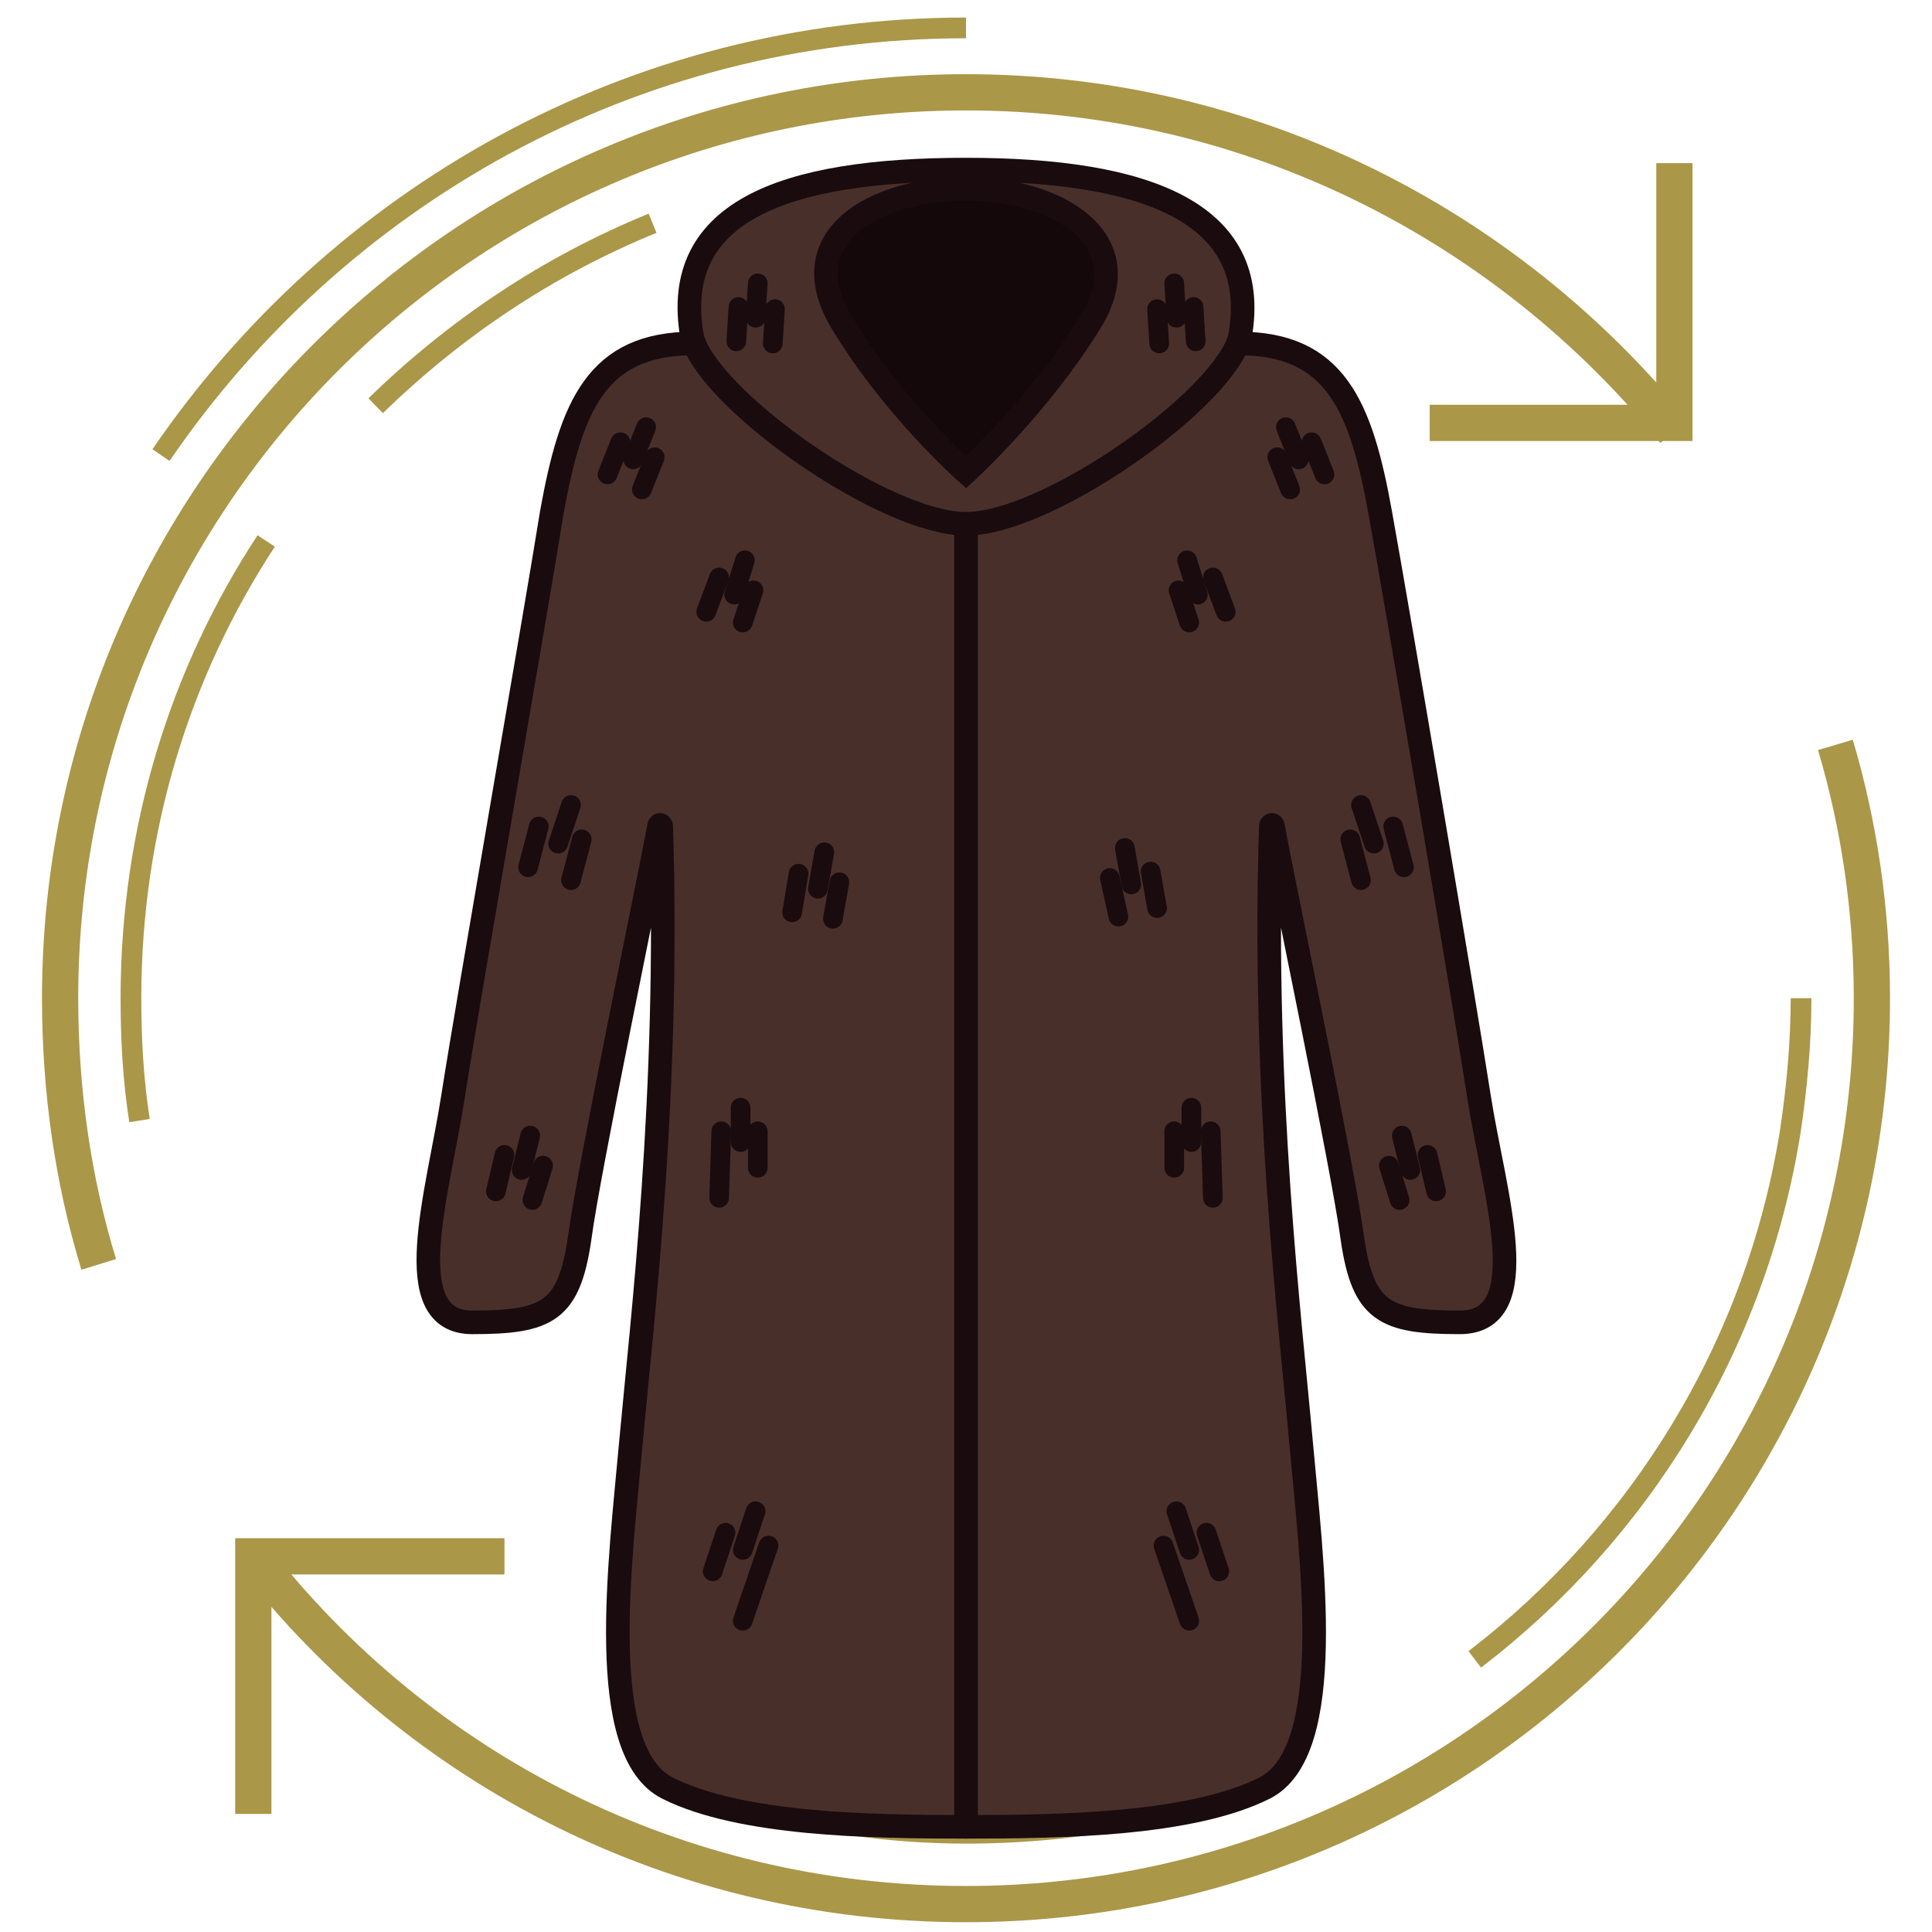 <?xml version="1.0" encoding="utf-8"?>
<!-- Generator: Adobe Illustrator 22.0.1, SVG Export Plug-In . SVG Version: 6.00 Build 0)  -->
<svg version="1.1" id="Слой_1" xmlns="http://www.w3.org/2000/svg" xmlns:xlink="http://www.w3.org/1999/xlink" x="0px" y="0px"
	 viewBox="0 0 90 90" style="enable-background:new 0 0 90 90;" xml:space="preserve">
<style type="text/css">
	.st0{fill:none;stroke:#AA9748;stroke-width:1.688;stroke-miterlimit:10;}
	.st1{fill:none;stroke:#AA9748;stroke-width:0.965;stroke-miterlimit:10;}
	.st2{fill:#492F2A;}
	.st3{fill:#15080A;}
	.st4{fill:none;stroke:#190B0E;stroke-width:1.099;stroke-linecap:round;stroke-miterlimit:10;}
	.st5{fill:none;stroke:#190B0E;stroke-width:0.915;stroke-linecap:round;stroke-miterlimit:10;}
	.st6{fill:#6D4629;}
	.st7{fill:#835E3A;}
	.st8{fill:none;stroke:#4F3100;stroke-width:1.187;stroke-linecap:round;stroke-miterlimit:10;}
	.st9{fill:none;stroke:#4F3100;stroke-width:0.989;stroke-linecap:round;stroke-miterlimit:10;}
	.st10{fill:#281815;}
	.st11{fill:none;stroke:#190B0E;stroke-width:1.405;stroke-miterlimit:10;}
	.st12{fill:none;stroke:#190B0E;stroke-width:1.014;stroke-linecap:round;stroke-miterlimit:10;}
	.st13{fill:#725631;stroke:#4F3100;stroke-width:0.784;stroke-miterlimit:10;}
</style>
<g>
	<path class="st0" d="M78,20.1C70.2,10.5,58.3,4.3,45,4.3C21.7,4.3,2.8,23.2,2.8,46.5c0,4.3,0.6,8.5,1.8,12.4"/>
	<path class="st0" d="M11.8,72.5c7.7,9.9,19.7,16.2,33.2,16.2c23.3,0,42.2-18.9,42.2-42.2c0-4.1-0.6-8.1-1.7-11.8"/>
	<path class="st1" d="M12.4,25.2c-4,6.1-6.3,13.4-6.3,21.3c0,1.9,0.1,3.8,0.4,5.7"/>
	<path class="st1" d="M30.4,10.4c-4.9,2-9.2,4.9-12.9,8.5"/>
	<path class="st1" d="M68.7,77.3c7.7-5.9,13.1-14.6,14.7-24.6c0.3-2,0.5-4.1,0.5-6.2"/>
	<path class="st1" d="M35.9,84.3c2.9,0.7,6,1.1,9.1,1.1c5.3,0,10.3-1,14.8-2.9"/>
	<path class="st1" d="M45,1.3c-15.6,0-29.3,7.9-37.5,19.9"/>
	<polyline class="st0" points="11.8,84.5 11.8,72.5 23.5,72.5 	"/>
	<polyline class="st0" points="78,7.6 78,19.7 66.6,19.7 	"/>
</g>
<g>
	<path class="st2" d="M45,7.9c8.4,0,14,2,12.7,8.1c4.5,0,5.7,2.9,6.6,7.9s3.9,22.7,4.6,27.2c0.7,4.5,2.7,10.5-0.9,10.5
		c-3.5,0-4.5-0.5-5-3.9c-0.4-3.1-3.2-16.5-3.7-19.2c0-0.1-0.1-0.1-0.1,0c-0.4,12.4,0.9,23,1.4,28.6c0.5,5.6,1.7,14.5-1.7,16.2
		c-3.4,1.7-9.4,1.8-13.9,1.8c-4.5,0-10.5-0.1-13.9-1.8c-3.4-1.7-2.2-10.6-1.7-16.2c0.5-5.5,1.8-16.2,1.4-28.6c0-0.1-0.1-0.1-0.1,0
		c-0.5,2.7-3.3,16.1-3.7,19.2c-0.5,3.4-1.5,3.9-5,3.9s-1.6-6-0.9-10.5s3.8-22.2,4.6-27.2c0.9-5,2.1-7.9,6.6-7.9
		C31,9.8,36.6,7.9,45,7.9z"/>
	<path class="st3" d="M45,8.8c4.2,0,8.2,2.3,5.8,6.2S45,22,45,22s-3.4-3-5.8-7S40.8,8.8,45,8.8z"/>
	<path class="st4" d="M45,8.8c4.2,0,8.2,2.3,5.8,6.2S45,22,45,22s-3.4-3-5.8-7S40.8,8.8,45,8.8z"/>
	<g>
		<g>
			<g>
				<g>
					<line class="st5" x1="23.1" y1="55.5" x2="23.5" y2="53.8"/>
				</g>
				<g>
					<line class="st5" x1="24.8" y1="55.9" x2="25.3" y2="54.3"/>
				</g>
				<g>
					<line class="st5" x1="24.3" y1="54.5" x2="24.7" y2="52.9"/>
				</g>
			</g>
			<g>
				<g>
					<line class="st5" x1="24.6" y1="40.4" x2="25.1" y2="38.5"/>
				</g>
				<g>
					<line class="st5" x1="26.6" y1="41" x2="27.1" y2="39.1"/>
				</g>
				<g>
					<line class="st5" x1="26" y1="39.3" x2="26.6" y2="37.5"/>
				</g>
			</g>
			<g>
				<g>
					<line class="st5" x1="33.2" y1="73.2" x2="33.8" y2="71.4"/>
				</g>
				<g>
					<line class="st5" x1="34.6" y1="75.5" x2="35.8" y2="72"/>
				</g>
				<g>
					<line class="st5" x1="34.6" y1="72.2" x2="35.2" y2="70.4"/>
				</g>
			</g>
			<g>
				<g>
					<line class="st5" x1="32.9" y1="28.5" x2="33.5" y2="26.9"/>
				</g>
				<g>
					<line class="st5" x1="34.6" y1="29" x2="35.1" y2="27.5"/>
				</g>
				<g>
					<line class="st5" x1="34.2" y1="27.7" x2="34.7" y2="26.1"/>
				</g>
			</g>
			<g>
				<g>
					<line class="st5" x1="34.3" y1="15.9" x2="34.4" y2="14.3"/>
				</g>
				<g>
					<line class="st5" x1="36" y1="16" x2="36.1" y2="14.4"/>
				</g>
				<g>
					<line class="st5" x1="35.2" y1="14.8" x2="35.3" y2="13.2"/>
				</g>
			</g>
			<g>
				<g>
					<line class="st5" x1="28.3" y1="22.1" x2="28.9" y2="20.6"/>
				</g>
				<g>
					<line class="st5" x1="29.9" y1="22.8" x2="30.5" y2="21.3"/>
				</g>
				<g>
					<line class="st5" x1="29.5" y1="21.4" x2="30.1" y2="19.9"/>
				</g>
			</g>
			<g>
				<g>
					<line class="st5" x1="36.9" y1="42.5" x2="37.2" y2="40.7"/>
				</g>
				<g>
					<line class="st5" x1="38.8" y1="42.8" x2="39.1" y2="41.1"/>
				</g>
				<g>
					<line class="st5" x1="38.1" y1="41.4" x2="38.4" y2="39.7"/>
				</g>
			</g>
			<g>
				<g>
					<line class="st5" x1="33.5" y1="55.8" x2="33.6" y2="52.7"/>
				</g>
				<g>
					<line class="st5" x1="35.3" y1="54.4" x2="35.3" y2="52.7"/>
				</g>
				<g>
					<line class="st5" x1="34.5" y1="53.2" x2="34.5" y2="51.6"/>
				</g>
			</g>
			<g>
				<g>
					<line class="st5" x1="66.9" y1="55.5" x2="66.5" y2="53.8"/>
				</g>
				<g>
					<line class="st5" x1="65.2" y1="55.9" x2="64.7" y2="54.3"/>
				</g>
				<g>
					<line class="st5" x1="65.7" y1="54.5" x2="65.3" y2="52.9"/>
				</g>
			</g>
			<g>
				<g>
					<line class="st5" x1="65.4" y1="40.4" x2="64.9" y2="38.5"/>
				</g>
				<g>
					<line class="st5" x1="63.4" y1="41" x2="62.9" y2="39.1"/>
				</g>
				<g>
					<line class="st5" x1="64" y1="39.3" x2="63.4" y2="37.5"/>
				</g>
			</g>
			<g>
				<g>
					<line class="st5" x1="56.8" y1="73.2" x2="56.2" y2="71.4"/>
				</g>
				<g>
					<line class="st5" x1="55.4" y1="75.5" x2="54.2" y2="72"/>
				</g>
				<g>
					<line class="st5" x1="55.4" y1="72.2" x2="54.8" y2="70.4"/>
				</g>
			</g>
			<g>
				<g>
					<line class="st5" x1="57.1" y1="28.5" x2="56.5" y2="26.9"/>
				</g>
				<g>
					<line class="st5" x1="55.4" y1="29" x2="54.9" y2="27.5"/>
				</g>
				<g>
					<line class="st5" x1="55.8" y1="27.7" x2="55.3" y2="26.1"/>
				</g>
			</g>
			<g>
				<g>
					<line class="st5" x1="55.7" y1="15.9" x2="55.6" y2="14.3"/>
				</g>
				<g>
					<line class="st5" x1="54" y1="16" x2="53.9" y2="14.4"/>
				</g>
				<g>
					<line class="st5" x1="54.8" y1="14.8" x2="54.7" y2="13.2"/>
				</g>
			</g>
			<g>
				<g>
					<line class="st5" x1="61.7" y1="22.1" x2="61.1" y2="20.6"/>
				</g>
				<g>
					<line class="st5" x1="60.1" y1="22.8" x2="59.5" y2="21.3"/>
				</g>
				<g>
					<line class="st5" x1="60.5" y1="21.4" x2="59.9" y2="19.9"/>
				</g>
			</g>
			<g>
				<g>
					<line class="st5" x1="53.9" y1="42.3" x2="53.6" y2="40.6"/>
				</g>
				<g>
					<line class="st5" x1="52.1" y1="42.7" x2="51.7" y2="40.9"/>
				</g>
				<g>
					<line class="st5" x1="52.7" y1="41.2" x2="52.4" y2="39.5"/>
				</g>
			</g>
			<g>
				<g>
					<line class="st5" x1="56.5" y1="55.8" x2="56.4" y2="52.7"/>
				</g>
				<g>
					<line class="st5" x1="54.7" y1="54.4" x2="54.7" y2="52.7"/>
				</g>
				<g>
					<line class="st5" x1="55.5" y1="53.2" x2="55.5" y2="51.6"/>
				</g>
			</g>
		</g>
	</g>
	<path class="st4" d="M32.3,15.9c1.1,3,9,8.5,12.7,8.5"/>
	<path class="st4" d="M57.7,15.9c-1.1,3-9,8.5-12.7,8.5"/>
	<path class="st4" d="M45,7.9c8.4,0,14,2,12.7,8.1c4.5,0,5.7,2.9,6.6,7.9s3.9,22.7,4.6,27.2c0.7,4.5,2.7,10.5-0.9,10.5
		c-3.5,0-4.5-0.5-5-3.9c-0.4-3.1-3.2-16.5-3.7-19.2c0-0.1-0.1-0.1-0.1,0c-0.4,12.4,0.9,23,1.4,28.6c0.5,5.6,1.7,14.5-1.7,16.2
		c-3.4,1.7-9.4,1.8-13.9,1.8c-4.5,0-10.5-0.1-13.9-1.8c-3.4-1.7-2.2-10.6-1.7-16.2c0.5-5.5,1.8-16.2,1.4-28.6c0-0.1-0.1-0.1-0.1,0
		c-0.5,2.7-3.3,16.1-3.7,19.2c-0.5,3.4-1.5,3.9-5,3.9s-1.6-6-0.9-10.5s3.8-22.2,4.6-27.2c0.9-5,2.1-7.9,6.6-7.9
		C31,9.8,36.6,7.9,45,7.9z"/>
	<line class="st4" x1="45" y1="24.5" x2="45" y2="85.1"/>
</g>
</svg>
